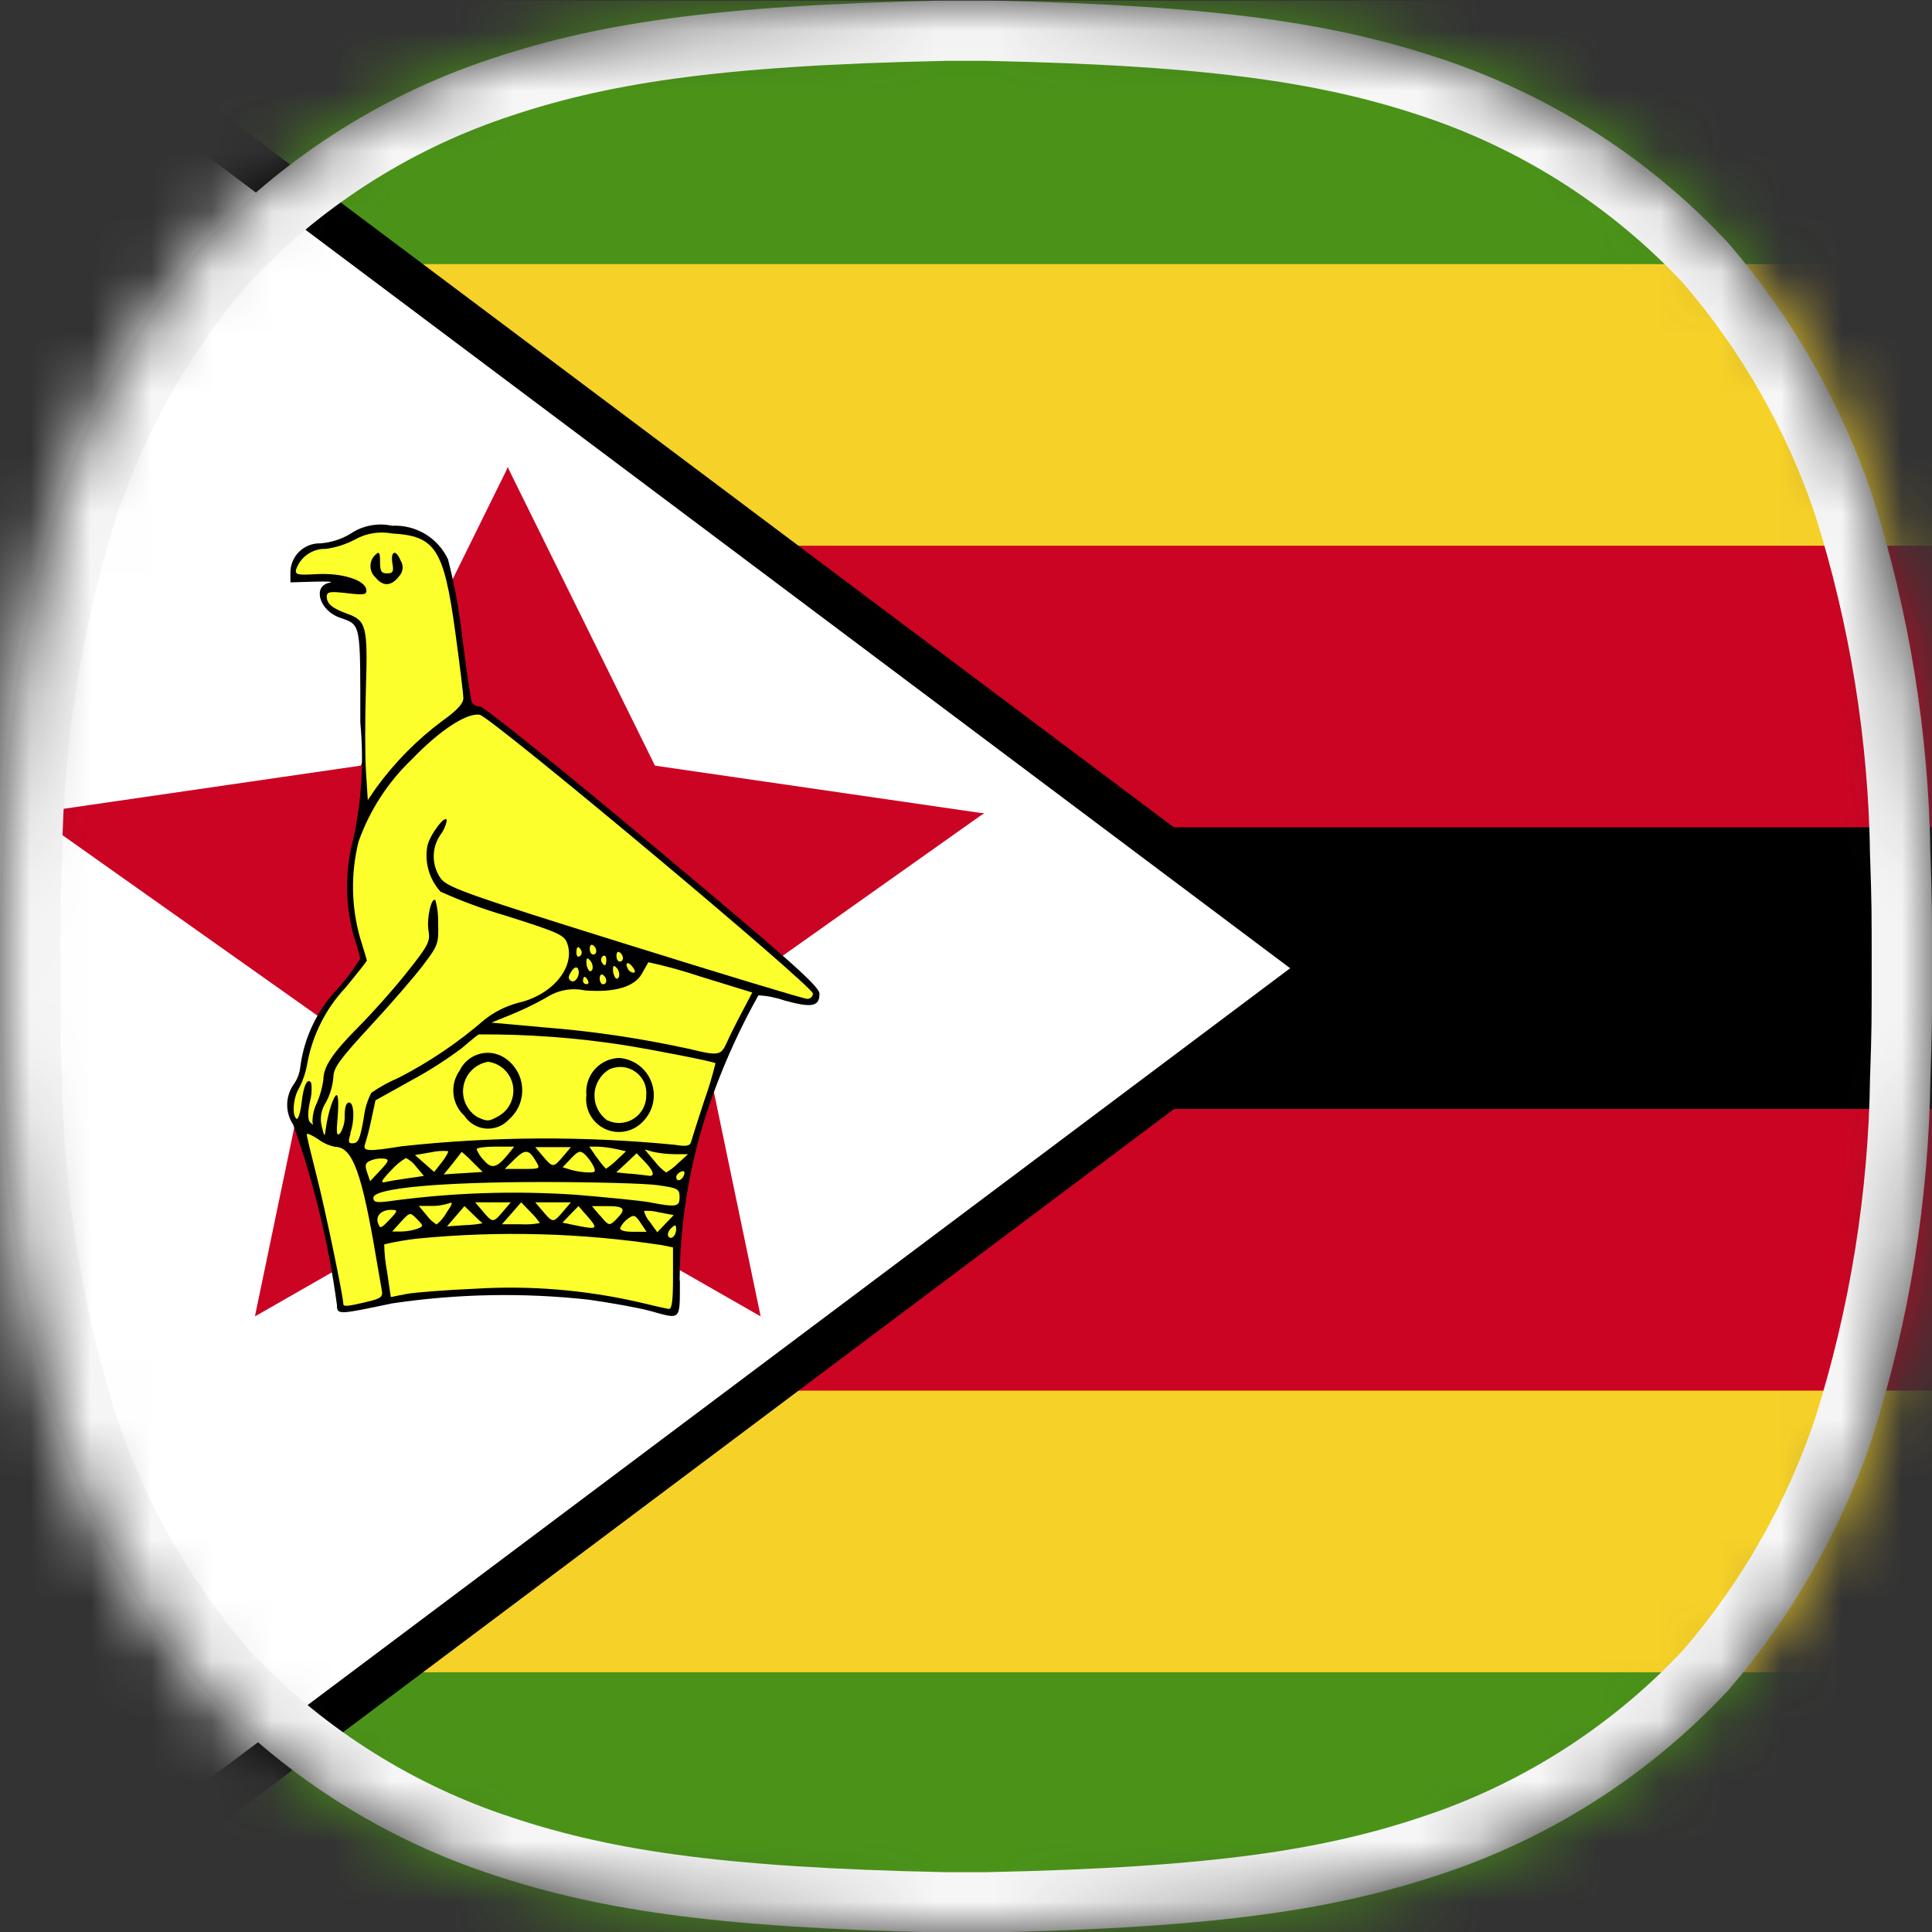 <svg width="32" height="32" viewBox="0 0 32 32" fill="none" xmlns="http://www.w3.org/2000/svg">
<rect x="0" y="0" width="32" height="32" fill="#333333" stroke="none"/>
<g clip-path="url(#clip0_583_8628)">
<mask id="mask0_583_8628" style="mask-type:luminance" maskUnits="userSpaceOnUse" x="0" y="0" width="32" height="33">
<path d="M16 0.008H15.646C11.806 0.088 9.832 0.389 8.005 1.017C6.239 1.626 4.649 2.658 3.375 4.025C2.317 5.254 1.507 6.676 0.99 8.214C0.381 10.14 0.057 12.144 0.03 14.164C0 14.959 0 15.071 0 16.009C0 16.947 2.98031e-09 17.057 0.026 17.849C0.053 19.869 0.377 21.875 0.986 23.801C1.503 25.338 2.313 26.76 3.371 27.988C4.645 29.357 6.237 30.389 8.005 30.995C9.832 31.625 11.804 31.926 15.646 32.006H16.355C20.195 31.926 22.168 31.625 23.994 30.995C25.763 30.389 27.355 29.357 28.63 27.988C29.688 26.76 30.497 25.338 31.014 23.801C31.624 21.875 31.947 19.869 31.974 17.849C32 17.054 32 16.946 32 16.009C32 15.072 32 14.959 31.974 14.164C31.947 12.144 31.624 10.139 31.014 8.214C30.497 6.676 29.688 5.254 28.63 4.025C27.356 2.659 25.766 1.626 24.001 1.017C22.172 0.389 20.201 0.088 16.359 0.008H16Z" fill="white"/>
</mask>
<g mask="url(#mask0_583_8628)">
<path d="M55.618 -0.289H-0.4V32.362H55.618V-0.289Z" fill="#4A9318"/>
<path d="M55.618 4.375H-0.4V27.698H55.618V4.375Z" fill="#F6D128"/>
<path d="M55.618 9.039H-0.4V23.033H55.618V9.039Z" fill="#CB0423"/>
<path d="M55.618 13.703H-0.4V18.367H55.618V13.703Z" fill="black"/>
<path fill-rule="evenodd" clip-rule="evenodd" d="M-0.4 -0.289V32.362H0.787L22.555 16.037L0.787 -0.289H-0.4Z" fill="black"/>
<path fill-rule="evenodd" clip-rule="evenodd" d="M-0.4 -0.289V32.362L21.369 16.037L-0.4 -0.289Z" fill="white"/>
<path fill-rule="evenodd" clip-rule="evenodd" d="M8.411 7.742L4.74 15.182L10.32 17.931L8.411 7.742Z" fill="#CB0423"/>
<path fill-rule="evenodd" clip-rule="evenodd" d="M8.411 7.742L12.082 15.182L6.504 17.931L8.411 7.742Z" fill="#CB0423"/>
<path fill-rule="evenodd" clip-rule="evenodd" d="M8.411 7.742L5.632 15.555L11.493 17.64L8.411 7.742Z" fill="#CB0423"/>
<path fill-rule="evenodd" clip-rule="evenodd" d="M8.411 7.742L11.189 15.555L5.33 17.64L8.411 7.742Z" fill="#CB0423"/>
<path fill-rule="evenodd" clip-rule="evenodd" d="M16.298 13.473L8.091 12.281L7.2 18.438L16.298 13.473Z" fill="#CB0423"/>
<path fill-rule="evenodd" clip-rule="evenodd" d="M0.523 13.473L8.73 12.281L9.624 18.436L0.523 13.473Z" fill="#CB0423"/>
<path fill-rule="evenodd" clip-rule="evenodd" d="M16.298 13.469L8.008 13.242L7.84 19.46L16.298 13.469Z" fill="#CB0423"/>
<path fill-rule="evenodd" clip-rule="evenodd" d="M0.523 13.471L8.813 13.242L8.985 19.46L0.523 13.471Z" fill="#CB0423"/>
<path fill-rule="evenodd" clip-rule="evenodd" d="M12.599 21.804L11.145 14.828L7.656 15.555L12.599 21.804Z" fill="#CB0423"/>
<path fill-rule="evenodd" clip-rule="evenodd" d="M12.599 21.804L6.413 18.265L8.183 15.172L12.599 21.804Z" fill="#CB0423"/>
<path fill-rule="evenodd" clip-rule="evenodd" d="M4.222 21.804L10.407 18.265L8.64 15.172L4.222 21.804Z" fill="#CB0423"/>
<path fill-rule="evenodd" clip-rule="evenodd" d="M4.222 21.804L5.675 14.828L9.165 15.555L4.222 21.804Z" fill="#CB0423"/>
<path fill-rule="evenodd" clip-rule="evenodd" d="M11.257 21.216C11.262 20.154 11.451 19.101 11.818 18.105C12.023 17.546 12.271 17.004 12.562 16.485C12.707 16.494 12.851 16.522 12.989 16.57C13.447 16.697 13.573 16.673 13.573 16.46C13.573 16.34 13.105 15.923 10.817 14.008C9.277 12.718 8.012 11.7 7.949 11.7C7.92 11.702 7.892 11.695 7.868 11.681C7.843 11.666 7.823 11.646 7.81 11.62C7.797 11.578 7.723 11.079 7.65 10.51C7.603 10.089 7.526 9.672 7.42 9.263C7.338 9.089 7.206 8.943 7.041 8.844C6.875 8.745 6.685 8.698 6.493 8.708C6.375 8.682 6.254 8.681 6.136 8.704C6.018 8.726 5.906 8.772 5.806 8.84C5.654 8.932 5.482 8.986 5.305 9C5.242 8.998 5.178 9.009 5.119 9.032C5.059 9.055 5.005 9.09 4.959 9.134C4.913 9.178 4.876 9.231 4.851 9.289C4.825 9.347 4.811 9.41 4.81 9.474V9.646L5.21 9.634C5.429 9.628 5.541 9.634 5.457 9.652C5.173 9.707 5.288 10.108 5.622 10.228C5.982 10.357 5.968 10.281 5.968 11.969C6.028 12.605 5.99 13.247 5.857 13.872C5.712 14.403 5.712 14.964 5.857 15.496C5.916 15.681 5.965 15.853 5.966 15.878C5.855 16.057 5.727 16.226 5.586 16.383C5.253 16.735 5.039 17.183 4.975 17.663C4.965 17.77 4.927 17.873 4.864 17.961C4.796 18.058 4.758 18.174 4.757 18.293C4.755 18.412 4.79 18.528 4.856 18.627C5.2 19.596 5.443 20.597 5.581 21.615C5.581 21.781 5.608 21.775 6.491 21.589C7.568 21.428 8.661 21.407 9.744 21.526C10.138 21.581 10.597 21.666 10.764 21.712C11.289 21.857 11.26 21.886 11.261 21.209" fill="black"/>
<path fill-rule="evenodd" clip-rule="evenodd" d="M10.54 21.559C9.672 21.364 8.782 21.291 7.894 21.344C7.394 21.366 6.869 21.405 6.728 21.433L6.473 21.483L6.41 21.056C6.382 20.909 6.366 20.76 6.364 20.61C6.542 20.569 6.722 20.537 6.903 20.516C8.257 20.383 9.622 20.419 10.967 20.624L11.147 20.661V21.174C11.147 21.549 11.128 21.686 11.077 21.68C11.04 21.675 10.797 21.621 10.54 21.559Z" fill="#FCFF2C"/>
<path fill-rule="evenodd" clip-rule="evenodd" d="M5.687 21.601C5.687 21.478 5.381 20.006 5.247 19.487C5.156 19.131 5.081 18.82 5.081 18.791C5.081 18.762 5.161 18.798 5.267 18.867C5.352 18.932 5.451 18.976 5.556 18.996C5.84 19 5.995 19.427 6.236 20.865C6.271 21.066 6.309 21.292 6.323 21.366C6.346 21.481 6.315 21.507 6.071 21.564C5.763 21.638 5.687 21.644 5.687 21.601Z" fill="#FCFF2C"/>
<path fill-rule="evenodd" clip-rule="evenodd" d="M11.068 20.471C11.051 20.44 11.074 20.382 11.119 20.34C11.186 20.278 11.199 20.282 11.199 20.359C11.199 20.474 11.109 20.549 11.066 20.471" fill="#FCFF2C"/>
<path fill-rule="evenodd" clip-rule="evenodd" d="M6.64 20.238C6.786 20.078 6.79 20.073 6.904 20.189C7.018 20.305 7.014 20.309 6.921 20.349C6.835 20.379 6.746 20.395 6.655 20.398H6.495L6.64 20.238Z" fill="#FCFF2C"/>
<path fill-rule="evenodd" clip-rule="evenodd" d="M10.276 20.331C10.305 20.271 10.35 20.22 10.405 20.182C10.497 20.114 10.524 20.124 10.61 20.254L10.709 20.402H10.48C10.331 20.402 10.259 20.377 10.273 20.331" fill="#FCFF2C"/>
<path fill-rule="evenodd" clip-rule="evenodd" d="M10.766 20.243C10.718 20.189 10.684 20.125 10.666 20.056C10.751 20.051 10.836 20.059 10.919 20.081L11.159 20.126L11.023 20.267L10.887 20.41L10.766 20.243Z" fill="#FCFF2C"/>
<path fill-rule="evenodd" clip-rule="evenodd" d="M6.26 20.256C6.22 20.137 6.316 20.041 6.473 20.039C6.599 20.039 6.596 20.051 6.433 20.221C6.309 20.35 6.294 20.354 6.26 20.256Z" fill="#FCFF2C"/>
<path fill-rule="evenodd" clip-rule="evenodd" d="M7.548 20.145L7.693 19.977L7.834 20.113C7.914 20.193 7.984 20.257 7.994 20.261C7.899 20.279 7.803 20.289 7.707 20.292L7.403 20.313L7.548 20.145Z" fill="#FCFF2C"/>
<path fill-rule="evenodd" clip-rule="evenodd" d="M9.5 20.289L9.316 20.251L9.448 20.113L9.581 19.977L9.741 20.159C9.915 20.361 9.896 20.371 9.5 20.289Z" fill="#FCFF2C"/>
<path fill-rule="evenodd" clip-rule="evenodd" d="M7.066 20.128L6.937 19.974H7.134C7.234 19.977 7.333 19.963 7.429 19.933C7.509 19.901 7.499 19.933 7.395 20.087C7.353 20.162 7.298 20.228 7.231 20.281C7.166 20.241 7.11 20.189 7.066 20.128Z" fill="#FCFF2C"/>
<path fill-rule="evenodd" clip-rule="evenodd" d="M8.472 20.098L8.632 19.914L8.786 20.074C8.844 20.13 8.896 20.192 8.942 20.258C8.838 20.277 8.733 20.284 8.628 20.278H8.314L8.472 20.098Z" fill="#FCFF2C"/>
<path fill-rule="evenodd" clip-rule="evenodd" d="M9.933 20.13L9.804 19.977H10.061C10.34 19.977 10.375 20.024 10.221 20.181C10.092 20.312 10.089 20.312 9.936 20.13" fill="#FCFF2C"/>
<path fill-rule="evenodd" clip-rule="evenodd" d="M8 20.067L7.87 19.914H8.46L8.33 20.067C8.17 20.256 8.159 20.256 8 20.067Z" fill="#FCFF2C"/>
<path fill-rule="evenodd" clip-rule="evenodd" d="M8.995 20.067L8.865 19.914H9.456L9.326 20.067C9.166 20.256 9.155 20.256 8.995 20.067Z" fill="#FCFF2C"/>
<path fill-rule="evenodd" clip-rule="evenodd" d="M10.76 19.914C10.623 19.888 10.075 19.834 9.541 19.789C8.508 19.719 7.471 19.755 6.445 19.896C6.235 19.924 6.184 19.913 6.184 19.839C6.184 19.679 7.289 19.578 8.995 19.578C9.829 19.578 10.675 19.601 10.883 19.629C11.229 19.677 11.256 19.691 11.256 19.828C11.256 19.988 11.209 20 10.76 19.914Z" fill="#FCFF2C"/>
<path fill-rule="evenodd" clip-rule="evenodd" d="M6.472 19.391C6.544 19.308 6.629 19.236 6.724 19.18C6.792 19.215 6.852 19.266 6.896 19.328L7.021 19.477L6.754 19.516C6.607 19.537 6.434 19.564 6.376 19.58C6.296 19.598 6.319 19.549 6.472 19.391Z" fill="#FCFF2C"/>
<path fill-rule="evenodd" clip-rule="evenodd" d="M6.08 19.417C6.039 19.295 6.05 19.257 6.145 19.22C6.214 19.192 6.289 19.182 6.362 19.19C6.453 19.205 6.442 19.231 6.298 19.385L6.13 19.564L6.08 19.417Z" fill="#FCFF2C"/>
<path fill-rule="evenodd" clip-rule="evenodd" d="M11.2 19.494C11.2 19.465 11.235 19.425 11.28 19.406C11.325 19.388 11.351 19.401 11.33 19.461C11.296 19.557 11.201 19.582 11.201 19.494" fill="#FCFF2C"/>
<path fill-rule="evenodd" clip-rule="evenodd" d="M7.496 19.273C7.576 19.171 7.645 19.083 7.645 19.078C7.707 19.127 7.765 19.181 7.819 19.238L7.994 19.411L7.674 19.431L7.35 19.452L7.496 19.273Z" fill="#FCFF2C"/>
<path fill-rule="evenodd" clip-rule="evenodd" d="M10.442 19.442L10.207 19.418L10.376 19.262L10.544 19.102L10.68 19.242C10.827 19.396 10.854 19.49 10.745 19.474C10.708 19.468 10.572 19.452 10.442 19.439" fill="#FCFF2C"/>
<path fill-rule="evenodd" clip-rule="evenodd" d="M7.033 19.272L6.873 19.131L7.137 19.086C7.23 19.065 7.326 19.058 7.422 19.066C7.433 19.078 7.386 19.162 7.317 19.251L7.191 19.411L7.033 19.272Z" fill="#FCFF2C"/>
<path fill-rule="evenodd" clip-rule="evenodd" d="M9.447 19.373L9.319 19.334L9.459 19.186C9.578 19.062 9.613 19.052 9.687 19.12C9.743 19.176 9.791 19.241 9.828 19.312C9.875 19.41 9.861 19.424 9.728 19.419C9.633 19.414 9.538 19.399 9.447 19.373Z" fill="#FCFF2C"/>
<path fill-rule="evenodd" clip-rule="evenodd" d="M10.839 19.231L10.679 19.039L10.816 19.078C10.934 19.103 11.054 19.116 11.175 19.117H11.396L11.23 19.268C11.171 19.327 11.105 19.378 11.033 19.42C10.959 19.367 10.894 19.303 10.84 19.23" fill="#FCFF2C"/>
<path fill-rule="evenodd" clip-rule="evenodd" d="M8.011 19.215C7.96 19.163 7.92 19.101 7.894 19.034C7.894 19.011 8.034 18.992 8.206 18.992H8.517L8.413 19.121C8.228 19.348 8.14 19.367 8.013 19.215" fill="#FCFF2C"/>
<path fill-rule="evenodd" clip-rule="evenodd" d="M8.519 19.204C8.697 19.03 8.759 19.034 8.873 19.228C8.953 19.361 8.953 19.362 8.657 19.361H8.361L8.519 19.204Z" fill="#FCFF2C"/>
<path fill-rule="evenodd" clip-rule="evenodd" d="M9.887 19.176L9.76 18.992H9.896C9.998 18.996 10.099 19.009 10.199 19.031L10.369 19.069L10.213 19.215C10.159 19.269 10.1 19.317 10.036 19.358C9.981 19.301 9.932 19.24 9.889 19.174" fill="#FCFF2C"/>
<path fill-rule="evenodd" clip-rule="evenodd" d="M8.995 19.154L8.865 19H9.456L9.326 19.154C9.166 19.343 9.155 19.343 8.995 19.154Z" fill="#FCFF2C"/>
<path fill-rule="evenodd" clip-rule="evenodd" d="M6.048 18.944C6.09 18.809 6.125 18.671 6.153 18.532L6.219 18.225L6.824 17.888C7.111 17.733 7.386 17.557 7.647 17.362C7.768 17.258 7.893 17.154 7.929 17.133C8.729 17.128 9.529 17.186 10.32 17.308C10.865 17.395 11.819 17.584 11.851 17.61C11.8 17.819 11.738 18.026 11.665 18.229C11.556 18.563 11.456 18.873 11.444 18.919C11.427 18.982 11.36 18.992 11.174 18.961C9.67 18.814 8.155 18.822 6.653 18.986C6.083 19.078 6 19.072 6.049 18.943" fill="#FCFF2C"/>
<path fill-rule="evenodd" clip-rule="evenodd" d="M10.654 18.571C10.736 18.487 10.792 18.381 10.816 18.267C10.84 18.152 10.831 18.033 10.79 17.924C10.749 17.814 10.678 17.718 10.585 17.647C10.492 17.576 10.38 17.534 10.264 17.523C10.186 17.524 10.11 17.541 10.039 17.573C9.968 17.605 9.905 17.651 9.853 17.709C9.801 17.767 9.762 17.835 9.738 17.908C9.714 17.982 9.705 18.06 9.712 18.137C9.698 18.252 9.72 18.368 9.776 18.469C9.832 18.571 9.919 18.651 10.024 18.7C10.129 18.748 10.247 18.762 10.36 18.738C10.473 18.715 10.576 18.656 10.654 18.571Z" fill="black"/>
<path fill-rule="evenodd" clip-rule="evenodd" d="M10.06 18.558C9.991 18.509 9.936 18.444 9.899 18.369C9.861 18.293 9.844 18.209 9.847 18.125C9.85 18.041 9.875 17.959 9.918 17.887C9.961 17.815 10.021 17.754 10.094 17.711C10.163 17.68 10.239 17.667 10.315 17.674C10.39 17.681 10.463 17.708 10.524 17.752C10.586 17.796 10.636 17.855 10.667 17.924C10.699 17.993 10.711 18.069 10.704 18.145C10.705 18.221 10.686 18.296 10.65 18.363C10.614 18.43 10.562 18.486 10.498 18.528C10.434 18.569 10.361 18.593 10.285 18.599C10.209 18.604 10.133 18.59 10.064 18.558" fill="#FCFF2C"/>
<path fill-rule="evenodd" clip-rule="evenodd" d="M8.438 18.534C8.516 18.464 8.575 18.377 8.611 18.279C8.646 18.181 8.658 18.077 8.644 17.974C8.63 17.87 8.592 17.772 8.531 17.688C8.471 17.603 8.391 17.534 8.298 17.487C8.237 17.458 8.171 17.442 8.104 17.438C8.036 17.435 7.969 17.445 7.905 17.468C7.841 17.49 7.783 17.525 7.733 17.571C7.682 17.616 7.642 17.671 7.613 17.732C7.533 17.845 7.496 17.984 7.511 18.122C7.526 18.261 7.59 18.389 7.693 18.482C7.732 18.543 7.785 18.593 7.848 18.63C7.91 18.667 7.98 18.688 8.052 18.693C8.124 18.698 8.197 18.686 8.263 18.659C8.33 18.631 8.389 18.588 8.437 18.534" fill="black"/>
<path fill-rule="evenodd" clip-rule="evenodd" d="M7.91 18.504C7.823 18.452 7.754 18.374 7.712 18.28C7.671 18.187 7.659 18.084 7.678 17.984C7.697 17.884 7.746 17.792 7.819 17.721C7.892 17.65 7.985 17.603 8.086 17.586C8.184 17.6 8.276 17.643 8.349 17.711C8.422 17.779 8.472 17.868 8.493 17.965C8.513 18.062 8.503 18.163 8.464 18.255C8.425 18.347 8.359 18.424 8.275 18.476C8.099 18.578 8.077 18.58 7.91 18.504Z" fill="#FCFF2C"/>
<path fill-rule="evenodd" clip-rule="evenodd" d="M5.799 18.777C5.879 18.55 5.866 18.26 5.781 18.26C5.736 18.26 5.709 18.34 5.709 18.474C5.714 18.576 5.689 18.678 5.637 18.766C5.576 18.829 5.568 18.781 5.593 18.49C5.61 18.296 5.603 18.138 5.577 18.138C5.528 18.138 5.432 18.431 5.397 18.689C5.377 18.84 5.376 18.84 5.33 18.661C5.312 18.592 5.31 18.519 5.322 18.448C5.335 18.378 5.362 18.31 5.403 18.251C5.469 18.123 5.51 17.983 5.522 17.84C5.522 17.689 5.627 17.544 6.135 16.994C6.473 16.629 6.865 16.176 7.008 15.986C7.255 15.661 7.267 15.628 7.257 15.296C7.261 15.167 7.247 15.038 7.213 14.912C7.149 14.84 7.063 15.21 7.097 15.412C7.129 15.594 7.097 15.656 6.74 16.105C6.525 16.377 6.161 16.785 5.932 17.015C5.509 17.44 5.356 17.669 5.356 17.884C5.338 18.015 5.302 18.144 5.249 18.266C5.199 18.368 5.173 18.481 5.176 18.595C5.195 18.634 5.182 18.633 5.141 18.595C5.101 18.557 5.091 18.456 5.13 18.261C5.159 18.157 5.168 18.049 5.156 17.941C5.097 17.835 5.027 17.972 4.996 18.261C4.976 18.429 4.938 18.549 4.912 18.531C4.832 18.476 4.857 18.175 4.955 18.02C5.023 17.886 5.07 17.743 5.093 17.595C5.182 17.131 5.4 16.702 5.724 16.357C5.917 16.123 6.076 15.921 6.076 15.91C6.076 15.9 6.025 15.726 5.962 15.527C5.817 15.008 5.809 14.461 5.939 13.939C6.122 13.423 6.424 12.957 6.819 12.579C7.286 12.094 7.729 11.804 7.945 11.839C8.129 11.87 13.465 16.332 13.465 16.457C13.464 16.469 13.461 16.481 13.456 16.492C13.451 16.503 13.444 16.513 13.435 16.521C13.426 16.529 13.415 16.535 13.404 16.539C13.392 16.543 13.38 16.545 13.368 16.544C13.314 16.544 11.957 16.133 10.351 15.631C7.785 14.831 7.416 14.7 7.305 14.556C7.229 14.453 7.187 14.328 7.184 14.199C7.181 14.07 7.217 13.944 7.289 13.836C7.343 13.766 7.381 13.684 7.399 13.597C7.399 13.461 7.127 13.808 7.079 14.009C7.054 14.144 7.061 14.283 7.099 14.415C7.137 14.547 7.205 14.668 7.297 14.769C7.65 14.928 8.013 15.061 8.384 15.169C9.293 15.457 9.354 15.489 9.403 15.649C9.519 16.036 9.137 16.485 8.585 16.609C8.381 16.663 8.191 16.758 8.025 16.889C7.592 17.264 7.116 17.587 6.607 17.849C6.447 17.917 6.294 18.001 6.151 18.099C6.086 18.224 6.044 18.359 6.028 18.499C5.962 18.878 5.937 18.937 5.831 18.937C5.77 18.937 5.765 18.904 5.807 18.777" fill="#FCFF2C"/>
<path fill-rule="evenodd" clip-rule="evenodd" d="M11.395 17.369C10.612 17.198 9.818 17.08 9.019 17.017L8.139 16.938L8.469 16.804C8.668 16.722 8.862 16.628 9.05 16.522C9.143 16.462 9.246 16.42 9.355 16.4C9.464 16.379 9.576 16.381 9.684 16.404C10.176 16.444 10.508 16.346 10.631 16.129C10.682 16.036 10.732 15.951 10.739 15.938C11.032 16.001 11.322 16.081 11.607 16.177L12.46 16.439L12.295 16.753C12.204 16.924 12.088 17.154 12.04 17.265C11.94 17.486 11.904 17.494 11.392 17.367" fill="#FCFF2C"/>
<path fill-rule="evenodd" clip-rule="evenodd" d="M9.454 16.245C9.408 16.213 9.409 16.172 9.463 16.091C9.508 16.022 9.549 16.005 9.572 16.044C9.623 16.137 9.53 16.297 9.454 16.245Z" fill="#FCFF2C"/>
<path fill-rule="evenodd" clip-rule="evenodd" d="M9.658 16.24C9.658 16.16 9.697 16.16 9.738 16.24C9.757 16.274 9.746 16.301 9.714 16.301C9.706 16.301 9.698 16.299 9.691 16.296C9.684 16.293 9.677 16.289 9.672 16.283C9.666 16.277 9.662 16.27 9.659 16.263C9.656 16.256 9.655 16.248 9.655 16.24" fill="#FCFF2C"/>
<path fill-rule="evenodd" clip-rule="evenodd" d="M9.933 16.206C9.933 16.153 9.957 16.126 9.988 16.148C10.06 16.197 10.06 16.302 9.988 16.302C9.957 16.302 9.933 16.259 9.933 16.206Z" fill="#FCFF2C"/>
<path fill-rule="evenodd" clip-rule="evenodd" d="M10.193 16.197C10.166 16.156 10.152 16.107 10.153 16.058C10.153 15.989 10.169 15.983 10.214 16.032C10.231 16.051 10.243 16.073 10.25 16.097C10.257 16.121 10.258 16.146 10.254 16.171C10.243 16.21 10.215 16.222 10.193 16.197Z" fill="#FCFF2C"/>
<path fill-rule="evenodd" clip-rule="evenodd" d="M9.753 16.074C9.726 16.033 9.712 15.985 9.712 15.935C9.712 15.866 9.729 15.855 9.774 15.909C9.79 15.927 9.803 15.95 9.81 15.974C9.817 15.998 9.818 16.023 9.814 16.048C9.803 16.087 9.774 16.098 9.753 16.074Z" fill="#FCFF2C"/>
<path fill-rule="evenodd" clip-rule="evenodd" d="M10.4 16.046C10.34 15.939 10.408 15.917 10.48 16.019C10.524 16.076 10.528 16.111 10.491 16.111C10.471 16.109 10.453 16.101 10.436 16.09C10.42 16.078 10.406 16.063 10.397 16.046" fill="#FCFF2C"/>
<path fill-rule="evenodd" clip-rule="evenodd" d="M9.963 15.931C9.956 15.915 9.954 15.896 9.958 15.879C9.963 15.862 9.973 15.846 9.987 15.835C10.018 15.814 10.043 15.841 10.043 15.894C10.043 16.001 10.01 16.017 9.963 15.931Z" fill="#FCFF2C"/>
<path fill-rule="evenodd" clip-rule="evenodd" d="M10.21 15.831C10.21 15.778 10.234 15.751 10.264 15.774C10.336 15.823 10.335 15.927 10.264 15.927C10.234 15.927 10.21 15.884 10.21 15.831Z" fill="#FCFF2C"/>
<path fill-rule="evenodd" clip-rule="evenodd" d="M9.547 15.78C9.547 15.672 9.58 15.657 9.627 15.743C9.635 15.759 9.637 15.777 9.633 15.795C9.628 15.812 9.618 15.828 9.603 15.838C9.572 15.86 9.547 15.833 9.547 15.78Z" fill="#FCFF2C"/>
<path fill-rule="evenodd" clip-rule="evenodd" d="M9.768 15.714C9.768 15.661 9.792 15.634 9.823 15.656C9.894 15.705 9.894 15.81 9.823 15.81C9.792 15.81 9.768 15.767 9.768 15.714Z" fill="#FCFF2C"/>
<path fill-rule="evenodd" clip-rule="evenodd" d="M6.061 12.768C6.045 12.502 6.045 11.887 6.061 11.394C6.092 10.38 6.068 10.279 5.757 10.168C5.504 10.077 5.412 10.001 5.412 9.88C5.412 9.8 5.468 9.793 5.747 9.825C6.039 9.859 6.08 9.851 6.067 9.763C6.04 9.603 5.653 9.486 5.244 9.51C4.924 9.528 4.884 9.519 4.905 9.43C4.941 9.328 5.008 9.24 5.097 9.179C5.186 9.118 5.292 9.087 5.4 9.091C5.565 9.068 5.726 9.017 5.874 8.939C6.061 8.832 6.28 8.796 6.492 8.836C7.212 8.877 7.351 9.09 7.54 10.462C7.613 10.995 7.673 11.489 7.675 11.56C7.675 11.652 7.575 11.763 7.321 11.944C6.905 12.255 6.538 12.627 6.232 13.047L6.092 13.252L6.061 12.768Z" fill="#FCFF2C"/>
<path fill-rule="evenodd" clip-rule="evenodd" d="M6.598 9.557C6.636 9.523 6.661 9.476 6.667 9.425C6.674 9.373 6.661 9.322 6.633 9.279C6.553 9.087 6.463 9.13 6.501 9.342C6.523 9.468 6.506 9.497 6.411 9.497C6.315 9.497 6.295 9.459 6.295 9.305C6.295 9.152 6.282 9.125 6.215 9.191C6.189 9.215 6.169 9.245 6.155 9.278C6.142 9.31 6.135 9.346 6.136 9.381C6.137 9.417 6.145 9.451 6.16 9.484C6.175 9.516 6.197 9.544 6.223 9.568C6.341 9.714 6.476 9.711 6.601 9.557" fill="black"/>
<path d="M8.17 1.49L8.17 1.49C9.925 0.886 11.837 0.588 15.652 0.508H16.351C20.167 0.588 22.078 0.886 23.835 1.49C25.521 2.071 27.04 3.057 28.256 4.362C29.268 5.538 30.043 6.899 30.539 8.37C31.133 10.249 31.448 12.204 31.474 14.174L31.474 14.174L31.475 14.184C31.501 14.97 31.501 15.078 31.501 16.008V16.011V16.015C31.501 16.945 31.501 17.049 31.475 17.835L31.475 17.835L31.474 17.845C31.448 19.815 31.133 21.77 30.539 23.649C30.044 25.12 29.268 26.482 28.256 27.659C27.039 28.962 25.52 29.947 23.833 30.526L23.832 30.526C22.078 31.13 20.166 31.429 16.351 31.509H15.652C11.836 31.43 9.925 31.13 8.17 30.526L8.169 30.526C6.483 29.947 4.964 28.963 3.747 27.659C2.734 26.481 1.957 25.119 1.461 23.646C0.868 21.767 0.553 19.811 0.526 17.841H0.526L0.525 17.832C0.5 17.049 0.5 16.945 0.5 16.011V16.008V16.005C0.5 15.072 0.5 14.967 0.528 14.182L0.528 14.182L0.528 14.171C0.555 12.201 0.87 10.246 1.463 8.367C1.96 6.896 2.735 5.535 3.747 4.358C4.964 3.054 6.483 2.069 8.17 1.49Z" stroke="#F6F6F6"/>
</g>
</g>
<defs>
<clipPath id="clip0_583_8628">
<rect width="32" height="31.998" fill="white" transform="translate(0 0.008)"/>
</clipPath>
</defs>
</svg>
